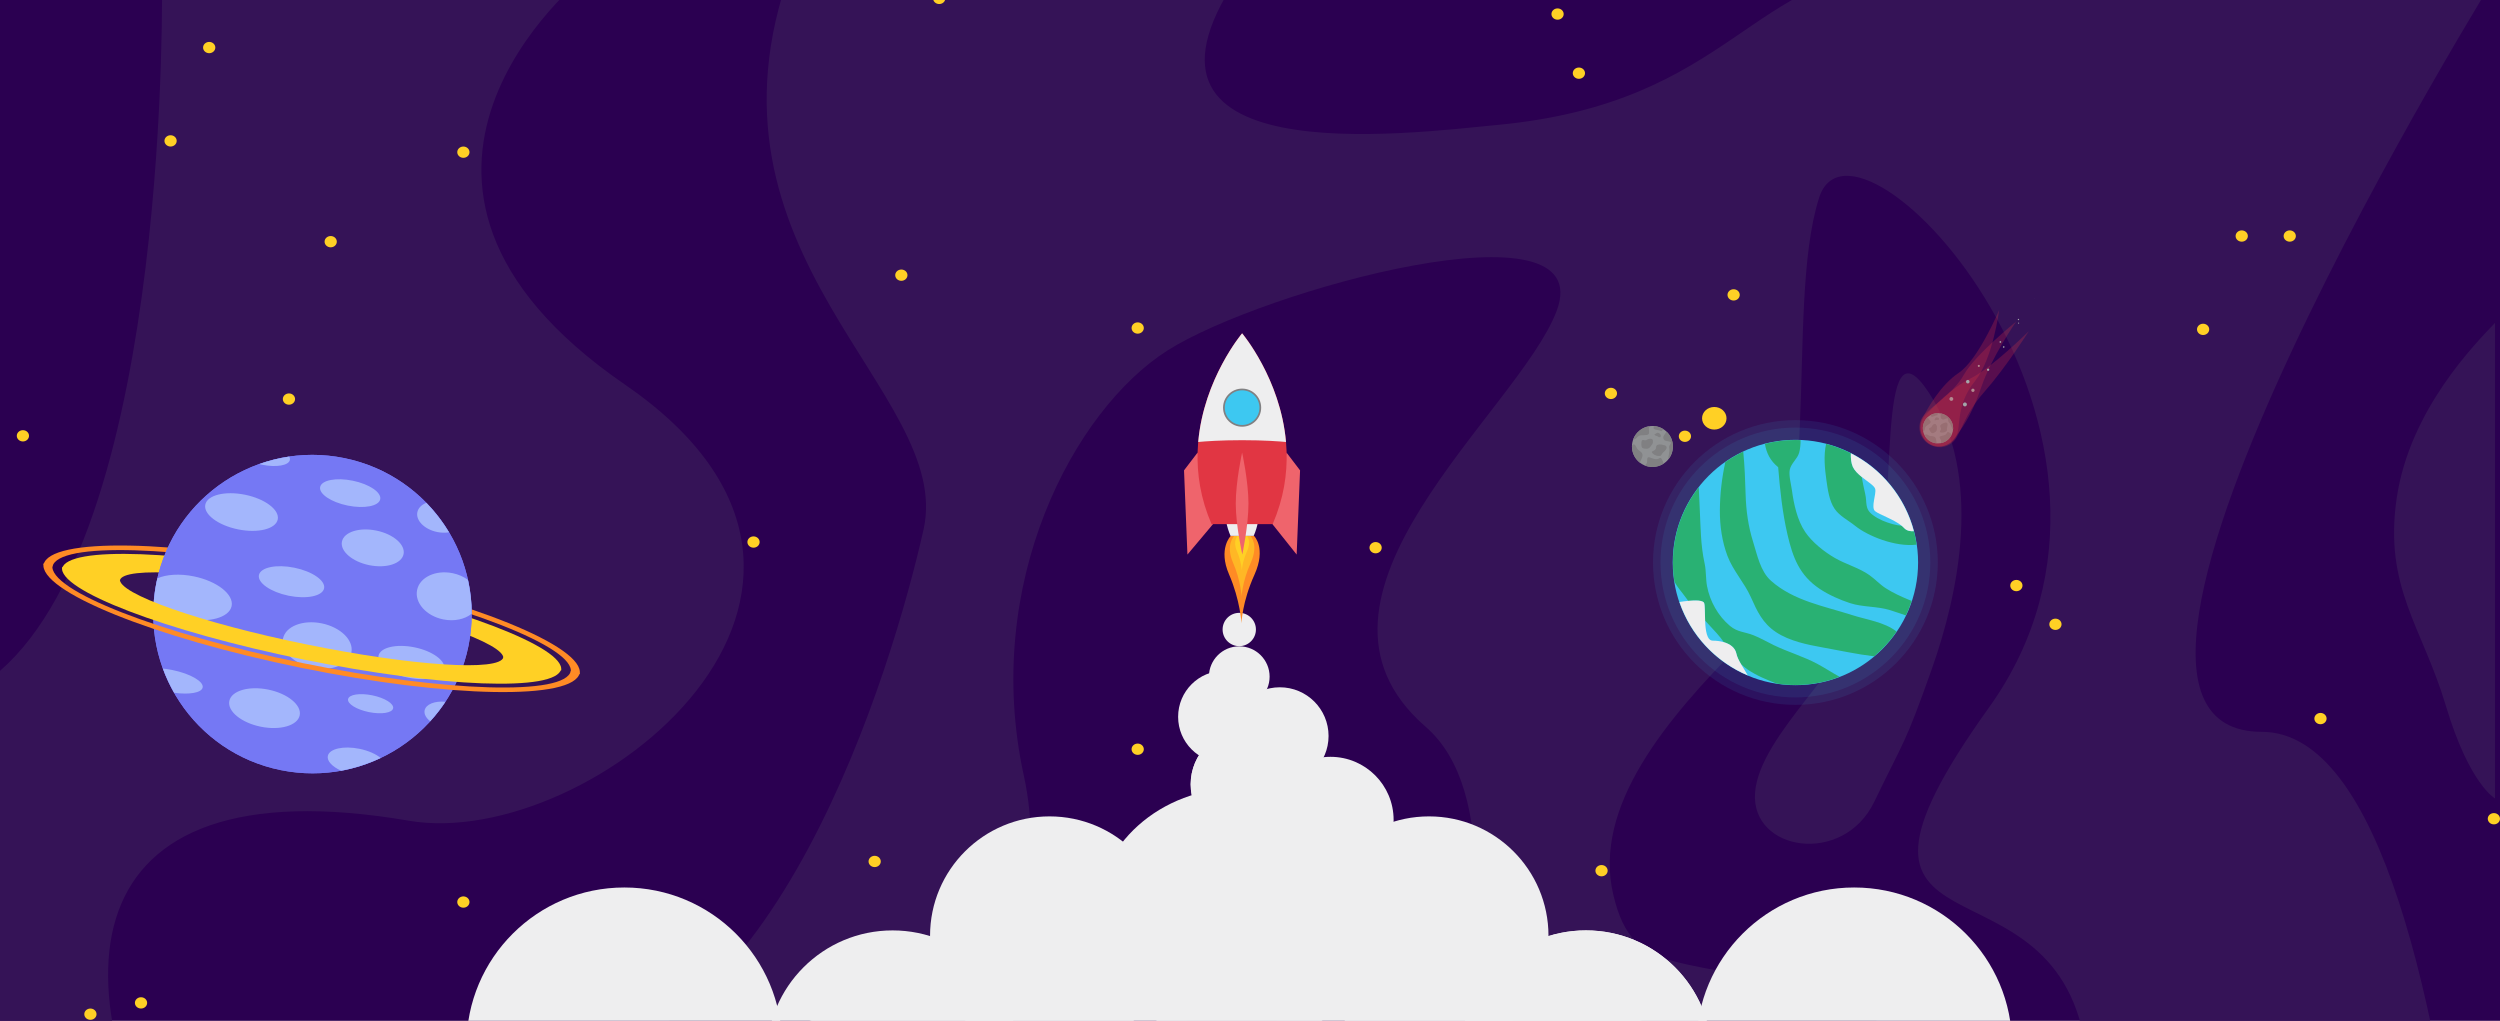 <svg width="1440" height="588" viewBox="0 0 1440 588" fill="none" xmlns="http://www.w3.org/2000/svg">
<rect x="0" y="0" width="1440" height="588" fill="#333333" stroke="none"/>
<g clip-path="url(#clip0_119_906)">
<rect width="1440" height="588" fill="white"/>
<path d="M0 588H1440V0H0V588Z" fill="#2B0051"/>
<path d="M1302.77 421.538C1166.39 421.538 1440 -18 1440 -18H1099.25C1008.66 -18 999.046 59.089 862.632 71.952C811.475 76.777 631.673 100.909 716.196 -18H455.702C395.267 147.267 549.759 225.752 531.971 304.999C514.182 384.246 445.996 612.662 312.588 612.662C179.181 612.662 202.899 873.71 336.306 892.356C469.713 911.003 520.109 980.704 520.109 1048.41H707.125C707.125 1048.41 709.847 878.373 644.624 878.373C579.403 878.373 454.888 827.095 508.253 710.555C526.211 671.339 613.766 556.721 589.692 446.588C565.618 336.455 618.25 236.344 672.549 201.824C726.848 167.302 921.463 113.433 896.616 179.136C874.617 237.311 735.286 344.023 821.117 418.557C906.946 493.091 761.487 783.39 896.616 761.834C1101.17 729.202 1145.64 747.848 1199 822.432C1252.37 897.019 1255.08 1048.41 1255.08 1048.41H1440C1440 1048.41 1439.14 421.538 1302.77 421.538ZM1053.74 575.37C970.729 547.401 941.085 566.047 929.226 515.204C917.367 464.364 959.802 414.309 1003.34 370.26C1053.53 319.486 1027.06 179.136 1047.81 113.875C1068.56 48.611 1258.11 250.579 1145.64 407.552C1033.17 564.528 1187.15 482.137 1201.97 608.002C1216.8 733.864 1136.75 603.339 1053.74 575.37ZM336.375 1053H110.747C110.747 917.814 0 980.856 0 980.856V386.423C99.208 300.045 93.278 -13.408 93.278 -13.408H336.375C336.375 -13.408 188.867 103.862 359.963 221.51C531.06 339.161 339.873 490.653 235.581 472.745C37.925 438.803 27.399 567.153 113.909 708.276C200.418 849.398 107.134 910.932 182.216 910.932C336.375 910.932 336.375 1053 336.375 1053ZM1200.86 1053H1169.3C1169.3 1053 1169.68 1030 1083.46 980.856C992.458 928.991 843.323 1013.49 791.318 1032.13C739.319 1050.78 762.191 889.88 810.713 868.977C1027.13 775.746 1065.67 882.962 1130.89 892.285C1196.11 901.611 1200.86 1053 1200.86 1053ZM769.282 677.119C732.363 720.658 771.863 746.141 809.253 832.777C846.643 919.411 766.859 898.669 746.694 911.649C726.529 924.629 618.253 921.141 617.581 887.531C616.908 853.919 601.166 798.551 588.758 752.74C576.351 706.931 624.499 618.131 662.665 596.96C745.047 551.259 806.206 633.581 769.282 677.119ZM1111.11 226.306C1142.59 274.422 1128.11 341.998 1112.58 385.767C1097.04 429.537 1097.4 424.911 1079.55 461.88C1061.7 498.852 1008.44 490.374 1010.91 456.629C1013.37 422.883 1066.98 381.313 1079.55 342.16C1093.98 297.247 1079.62 178.188 1111.11 226.306ZM1437.11 459.882C1437.11 459.882 1422.37 451.835 1408.79 406.432C1395.22 361.026 1373.01 338.325 1380.48 287.054C1387.95 235.783 1426.17 197.572 1437.11 185.982V459.882Z" fill="#351357"/>
<path d="M266.905 90.91C264.96 90.91 263.384 89.451 263.384 87.652C263.384 85.859 264.96 84.406 266.905 84.406C268.85 84.406 270.43 85.859 270.43 87.652C270.43 89.451 268.85 90.91 266.905 90.91ZM548.028 649.078C548.028 647.282 546.449 645.826 544.507 645.826C542.558 645.826 540.982 647.282 540.982 649.078C540.982 650.874 542.558 652.333 544.507 652.333C546.449 652.333 548.028 650.874 548.028 649.078ZM926.01 501.512C926.01 499.716 924.431 498.26 922.488 498.26C920.543 498.26 918.964 499.716 918.964 501.512C918.964 503.308 920.543 504.767 922.488 504.767C924.431 504.767 926.01 503.308 926.01 501.512ZM1294.76 135.954C1294.76 134.158 1293.18 132.702 1291.24 132.702C1289.29 132.702 1287.71 134.158 1287.71 135.954C1287.71 137.751 1289.29 139.206 1291.24 139.206C1293.18 139.206 1294.76 137.751 1294.76 135.954ZM1322.41 135.954C1322.41 134.158 1320.84 132.702 1318.89 132.702C1316.95 132.702 1315.37 134.158 1315.37 135.954C1315.37 137.751 1316.95 139.206 1318.89 139.206C1320.84 139.206 1322.41 137.751 1322.41 135.954ZM1433.13 472.603C1433.73 474.309 1435.73 475.24 1437.58 474.681C1439.42 474.121 1440.43 472.285 1439.82 470.577C1439.22 468.869 1437.23 467.941 1435.38 468.5C1433.53 469.062 1432.52 470.895 1433.13 472.603ZM1207.4 917.205C1208.01 918.913 1210 919.844 1211.85 919.285C1213.7 918.723 1214.71 916.884 1214.1 915.176C1213.49 913.471 1211.5 912.545 1209.65 913.104C1207.8 913.663 1206.8 915.499 1207.4 917.205ZM537.635 0.094C538.241 1.803 540.232 2.734 542.082 2.172C543.929 1.613 544.937 -0.223 544.329 -1.929C543.723 -3.637 541.732 -4.568 539.885 -4.006C538.035 -3.447 537.03 -1.611 537.635 0.094ZM263.559 520.596C264.164 522.302 266.155 523.235 268.005 522.673C269.852 522.114 270.86 520.273 270.252 518.567C269.646 516.859 267.655 515.928 265.808 516.49C263.958 517.049 262.953 518.888 263.559 520.596ZM283.773 798.284C284.379 799.989 286.37 800.923 288.217 800.361C290.067 799.802 291.075 797.96 290.466 796.255C289.861 794.547 287.869 793.616 286.023 794.178C284.173 794.74 283.168 796.576 283.773 798.284ZM974.039 251.291C974.039 249.495 972.459 248.039 970.517 248.039C968.572 248.039 966.992 249.495 966.992 251.291C966.992 253.088 968.572 254.543 970.517 254.543C972.459 254.543 974.039 253.088 974.039 251.291ZM1292.36 711.427C1292.36 709.631 1290.79 708.175 1288.84 708.175C1286.9 708.175 1285.32 709.631 1285.32 711.427C1285.32 713.224 1286.9 714.682 1288.84 714.682C1290.79 714.682 1292.36 713.224 1292.36 711.427ZM1111.53 580.917C1111.53 579.12 1109.96 577.662 1108.01 577.662C1106.06 577.662 1104.49 579.12 1104.49 580.917C1104.49 582.713 1106.06 584.169 1108.01 584.169C1109.96 584.169 1111.53 582.713 1111.53 580.917ZM997.808 757.357C997.808 755.561 996.232 754.102 994.287 754.102C992.338 754.102 990.762 755.561 990.762 757.357C990.762 759.153 992.338 760.612 994.287 760.612C996.232 760.612 997.808 759.153 997.808 757.357ZM-0.19 937.751C-0.19 935.952 -1.769 934.496 -3.711 934.496C-5.66 934.496 -7.236 935.952 -7.236 937.751C-7.236 939.544 -5.66 941 -3.711 941C-1.769 941 -0.19 939.544 -0.19 937.751ZM84.752 577.662C84.752 575.865 83.175 574.409 81.227 574.409C79.282 574.409 77.706 575.865 77.706 577.662C77.706 579.461 79.282 580.917 81.227 580.917C83.175 580.917 84.752 579.461 84.752 577.662ZM437.55 312.216C437.55 310.42 435.974 308.961 434.029 308.961C432.083 308.961 430.507 310.42 430.507 312.216C430.507 314.012 432.083 315.468 434.029 315.468C435.974 315.468 437.55 314.012 437.55 312.216ZM59.12 -37.935C59.12 -39.731 57.543 -41.187 55.598 -41.187C53.653 -41.187 52.073 -39.731 52.073 -37.935C52.073 -36.139 53.653 -34.677 55.598 -34.677C57.543 -34.677 59.12 -36.139 59.12 -37.935ZM1183.93 -94.745C1183.93 -96.544 1182.36 -98 1180.41 -98C1178.46 -98 1176.89 -96.544 1176.89 -94.745C1176.89 -92.952 1178.46 -91.493 1180.41 -91.493C1182.36 -91.493 1183.93 -92.952 1183.93 -94.745ZM773.699 -34.677C773.699 -36.476 772.119 -37.935 770.174 -37.935C768.229 -37.935 766.652 -36.476 766.652 -34.677C766.652 -32.881 768.229 -31.425 770.174 -31.425C772.119 -31.425 773.699 -32.881 773.699 -34.677ZM795.871 315.468C795.871 313.672 794.294 312.216 792.349 312.216C790.404 312.216 788.824 313.672 788.824 315.468C788.824 317.265 790.404 318.72 792.349 318.72C794.294 318.72 795.871 317.265 795.871 315.468ZM658.835 431.549C658.835 429.752 657.256 428.297 655.311 428.297C653.365 428.297 651.789 429.752 651.789 431.549C651.789 433.345 653.365 434.804 655.311 434.804C657.256 434.804 658.835 433.345 658.835 431.549ZM658.835 188.939C658.835 187.143 657.256 185.684 655.311 185.684C653.365 185.684 651.789 187.143 651.789 188.939C651.789 190.735 653.365 192.191 655.311 192.191C657.256 192.191 658.835 190.735 658.835 188.939ZM-30.954 379.773C-30.954 377.977 -32.53 376.518 -34.475 376.518C-36.42 376.518 -38 377.977 -38 379.773C-38 381.569 -36.42 383.025 -34.475 383.025C-32.53 383.025 -30.954 381.569 -30.954 379.773ZM1414.17 917.625C1414.17 915.829 1412.59 914.37 1410.65 914.37C1408.7 914.37 1407.13 915.829 1407.13 917.625C1407.13 919.421 1408.7 920.877 1410.65 920.877C1412.59 920.877 1414.17 919.421 1414.17 917.625ZM1187.45 359.596C1187.45 357.797 1185.88 356.338 1183.93 356.338C1181.99 356.338 1180.41 357.797 1180.41 359.596C1180.41 361.39 1181.99 362.845 1183.93 362.845C1185.88 362.845 1187.45 361.39 1187.45 359.596ZM994.474 240.93C994.474 237.338 991.321 234.421 987.431 234.421C983.54 234.421 980.384 237.338 980.384 240.93C980.384 244.523 983.54 247.435 987.431 247.435C991.321 247.435 994.474 244.523 994.474 240.93ZM994.474 272.796C994.474 271 992.901 269.544 990.952 269.544C989.007 269.544 987.431 271 987.431 272.796C987.431 274.592 989.007 276.048 990.952 276.048C992.901 276.048 994.474 274.592 994.474 272.796ZM66.845 612.181C66.845 610.384 65.269 608.926 63.324 608.926C61.379 608.926 59.802 610.384 59.802 612.181C59.802 613.977 61.379 615.433 63.324 615.433C65.269 615.433 66.845 613.977 66.845 612.181ZM55.598 584.169C55.598 582.372 54.022 580.917 52.073 580.917C50.131 580.917 48.552 582.372 48.552 584.169C48.552 585.965 50.131 587.421 52.073 587.421C54.022 587.421 55.598 585.965 55.598 584.169ZM49.452 601.196C49.452 599.399 47.876 597.943 45.927 597.943C43.985 597.943 42.406 599.399 42.406 601.196C42.406 602.992 43.985 604.448 45.927 604.448C47.876 604.448 49.452 602.992 49.452 601.196ZM931.41 226.608C931.41 224.812 929.83 223.356 927.885 223.356C925.943 223.356 924.363 224.812 924.363 226.608C924.363 228.404 925.943 229.86 927.885 229.86C929.83 229.86 931.41 228.404 931.41 226.608ZM266.905 -76.822C266.905 -78.618 265.326 -80.074 263.384 -80.074C261.435 -80.074 259.859 -78.618 259.859 -76.822C259.859 -75.025 261.435 -73.569 263.384 -73.569C265.326 -73.569 266.905 -75.025 266.905 -76.822ZM430.507 703.357C430.507 701.56 428.93 700.104 426.982 700.104C425.04 700.104 423.46 701.56 423.46 703.357C423.46 705.153 425.04 706.609 426.982 706.609C428.93 706.609 430.507 705.153 430.507 703.357ZM169.958 229.86C169.958 228.064 168.381 226.608 166.436 226.608C164.491 226.608 162.914 228.064 162.914 229.86C162.914 231.659 164.491 233.112 166.436 233.112C168.381 233.112 169.958 231.659 169.958 229.86ZM522.698 158.501C522.698 156.704 521.121 155.249 519.173 155.249C517.231 155.249 515.651 156.704 515.651 158.501C515.651 160.297 517.231 161.753 519.173 161.753C521.121 161.753 522.698 160.297 522.698 158.501ZM900.679 8.097C900.679 6.301 899.1 4.845 897.155 4.845C895.212 4.845 893.633 6.301 893.633 8.097C893.633 9.893 895.212 11.349 897.155 11.349C899.1 11.349 900.679 9.893 900.679 8.097ZM912.971 42.151C912.971 40.354 911.392 38.899 909.447 38.899C907.504 38.899 905.925 40.354 905.925 42.151C905.925 43.947 907.504 45.403 909.447 45.403C911.392 45.403 912.971 43.947 912.971 42.151ZM1002.09 169.852C1002.09 168.056 1000.51 166.6 998.564 166.6C996.622 166.6 995.043 168.056 995.043 169.852C995.043 171.648 996.622 173.104 998.564 173.104C1000.51 173.104 1002.09 171.648 1002.09 169.852ZM1164.96 337.282C1164.96 335.486 1163.38 334.03 1161.43 334.03C1159.49 334.03 1157.91 335.486 1157.91 337.282C1157.91 339.079 1159.49 340.535 1161.43 340.535C1163.38 340.535 1164.96 339.079 1164.96 337.282ZM1272.51 189.717C1272.51 187.92 1270.94 186.464 1268.99 186.464C1267.05 186.464 1265.47 187.92 1265.47 189.717C1265.47 191.513 1267.05 192.969 1268.99 192.969C1270.94 192.969 1272.51 191.513 1272.51 189.717ZM124.022 27.391C124.022 25.595 122.443 24.139 120.5 24.139C118.552 24.139 116.976 25.595 116.976 27.391C116.976 29.188 118.552 30.643 120.5 30.643C122.443 30.643 124.022 29.188 124.022 27.391ZM16.718 251.027C16.718 249.234 15.139 247.775 13.194 247.775C11.248 247.775 9.672 249.234 9.672 251.027C9.672 252.827 11.248 254.282 13.194 254.282C15.139 254.282 16.718 252.827 16.718 251.027ZM101.776 81.151C101.776 79.354 100.2 77.898 98.255 77.898C96.306 77.898 94.73 79.354 94.73 81.151C94.73 82.947 96.306 84.406 98.255 84.406C100.2 84.406 101.776 82.947 101.776 81.151ZM1272.51 -40.146C1272.51 -41.942 1270.94 -43.398 1268.99 -43.398C1267.05 -43.398 1265.47 -41.942 1265.47 -40.146C1265.47 -38.349 1267.05 -36.894 1268.99 -36.894C1270.94 -36.894 1272.51 -38.349 1272.51 -40.146ZM1340.12 413.9C1340.12 412.104 1338.54 410.648 1336.6 410.648C1334.65 410.648 1333.08 412.104 1333.08 413.9C1333.08 415.697 1334.65 417.153 1336.6 417.153C1338.54 417.153 1340.12 415.697 1340.12 413.9ZM1260.22 870.787C1260.22 868.991 1258.64 867.532 1256.7 867.532C1254.76 867.532 1253.18 868.991 1253.18 870.787C1253.18 872.583 1254.76 874.039 1256.7 874.039C1258.64 874.039 1260.22 872.583 1260.22 870.787ZM1014.38 916.192C1014.38 914.396 1012.8 912.937 1010.86 912.937C1008.91 912.937 1007.33 914.396 1007.33 916.192C1007.33 917.988 1008.91 919.444 1010.86 919.444C1012.8 919.444 1014.38 917.988 1014.38 916.192ZM857.657 629.574C857.657 627.777 856.077 626.321 854.132 626.321C852.19 626.321 850.611 627.777 850.611 629.574C850.611 631.37 852.19 632.826 854.132 632.826C856.077 632.826 857.657 631.37 857.657 629.574ZM578.012 496.197C578.012 494.4 576.435 492.945 574.487 492.945C572.545 492.945 570.966 494.4 570.966 496.197C570.966 497.993 572.545 499.449 574.487 499.449C576.435 499.449 578.012 497.993 578.012 496.197ZM507.332 496.197C507.332 494.4 505.756 492.945 503.808 492.945C501.865 492.945 500.286 494.4 500.286 496.197C500.286 497.993 501.865 499.449 503.808 499.449C505.756 499.449 507.332 497.993 507.332 496.197ZM319.245 632.826C319.245 631.029 317.669 629.574 315.723 629.574C313.778 629.574 312.199 631.029 312.199 632.826C312.199 634.625 313.778 636.081 315.723 636.081C317.669 636.081 319.245 634.625 319.245 632.826ZM675.04 653.519C675.04 651.726 673.46 650.267 671.515 650.267C669.57 650.267 667.993 651.726 667.993 653.519C667.993 655.318 669.57 656.774 671.515 656.774C673.46 656.774 675.04 655.318 675.04 653.519ZM55.598 584.169C55.598 582.372 54.022 580.917 52.073 580.917C50.131 580.917 48.552 582.372 48.552 584.169C48.552 585.965 50.131 587.421 52.073 587.421C54.022 587.421 55.598 585.965 55.598 584.169ZM194.004 139.206C194.004 137.41 192.428 135.954 190.482 135.954C188.537 135.954 186.961 137.41 186.961 139.206C186.961 141.003 188.537 142.461 190.482 142.461C192.428 142.461 194.004 141.003 194.004 139.206Z" fill="#FFD025"/>
<path d="M-28 756.856V1606H1440.03V756.862L706.005 506L-28 756.856Z" fill="#EEEEEF"/>
<path d="M796.15 527.648C796.15 486.9 759.289 453.869 713.817 453.869C668.345 453.869 631.48 486.9 631.48 527.648C631.48 568.393 668.345 601.428 713.817 601.428C759.289 601.428 796.15 568.393 796.15 527.648Z" fill="#EEEEEF"/>
<path d="M704.22 362.594C704.22 357.294 708.514 353 713.814 353C719.114 353 723.414 357.294 723.414 362.594C723.414 367.894 719.114 372.188 713.814 372.188C708.514 372.188 704.22 367.894 704.22 362.594Z" fill="#EEEEEF"/>
<path d="M696.34 389.758C696.34 380.106 704.16 372.286 713.812 372.286C723.464 372.286 731.294 380.106 731.294 389.758C731.294 399.41 723.464 407.23 713.812 407.23C704.16 407.23 696.34 399.41 696.34 389.758Z" fill="#EEEEEF"/>
<path d="M678.598 412.882C678.598 398.22 690.476 386.342 705.138 386.342C719.8 386.342 731.694 398.22 731.694 412.882C731.694 427.544 719.8 439.422 705.138 439.422C690.476 439.422 678.598 427.544 678.598 412.882Z" fill="#EEEEEF"/>
<path d="M709.156 423.918C709.156 408.428 721.705 395.879 737.195 395.879C752.686 395.879 765.252 408.428 765.252 423.918C765.252 439.409 752.686 451.958 737.195 451.958C721.705 451.958 709.156 439.409 709.156 423.918Z" fill="#EEEEEF"/>
<path d="M685.82 451.772C685.82 434.278 699.993 420.105 717.487 420.105C734.981 420.105 749.172 434.278 749.172 451.772C749.172 469.266 734.981 483.439 717.487 483.439C699.993 483.439 685.82 469.266 685.82 451.772Z" fill="#EEEEEF"/>
<path d="M685.82 451.772C685.82 434.278 699.993 420.105 717.487 420.105C734.981 420.105 749.172 434.278 749.172 451.772C749.172 469.266 734.981 483.439 717.487 483.439C699.993 483.439 685.82 469.266 685.82 451.772Z" fill="#EEEEEF"/>
<path d="M730.021 472.268C730.021 452.193 746.285 435.928 766.361 435.928C786.437 435.928 802.723 452.193 802.723 472.268C802.723 492.344 786.437 508.608 766.361 508.608C746.285 508.608 730.021 492.344 730.021 472.268Z" fill="#EEEEEF"/>
<path d="M754.336 539.013C754.336 501.019 785.116 470.239 823.11 470.239C861.103 470.239 891.925 501.019 891.925 539.013C891.925 577.006 861.103 607.786 823.11 607.786C785.116 607.786 754.336 577.006 754.336 539.013Z" fill="#EEEEEF"/>
<path d="M841.032 608.384C841.032 568.349 873.467 535.914 913.502 535.914C953.538 535.914 986.017 568.349 986.017 608.384C986.017 648.42 953.538 680.855 913.502 680.855C873.467 680.855 841.032 648.42 841.032 608.384Z" fill="#EEEEEF"/>
<path d="M841.032 608.384C841.032 568.349 873.467 535.914 913.502 535.914C953.538 535.914 986.017 568.349 986.017 608.384C986.017 648.42 953.538 680.855 913.502 680.855C873.467 680.855 841.032 648.42 841.032 608.384Z" fill="#EEEEEF"/>
<path d="M977.122 602.078C977.122 551.87 1017.8 511.193 1068.01 511.193C1118.22 511.193 1158.95 551.87 1158.95 602.078C1158.95 652.286 1118.22 692.963 1068.01 692.963C1017.8 692.963 977.122 652.286 977.122 602.078Z" fill="#EEEEEF"/>
<path d="M673.299 539.013C673.299 501.019 642.518 470.239 604.525 470.239C566.531 470.239 535.709 501.019 535.709 539.013C535.709 577.006 566.531 607.787 604.525 607.787C642.518 607.787 673.299 577.006 673.299 539.013Z" fill="#EEEEEF"/>
<path d="M586.603 608.385C586.603 568.349 554.168 535.914 514.132 535.914C474.097 535.914 441.618 568.349 441.618 608.385C441.618 648.42 474.097 680.855 514.132 680.855C554.168 680.855 586.603 648.42 586.603 608.385Z" fill="#EEEEEF"/>
<path d="M450.513 602.078C450.513 551.87 409.836 511.193 359.628 511.193C309.419 511.193 268.688 551.87 268.688 602.078C268.688 652.287 309.419 692.963 359.628 692.963C409.836 692.963 450.513 652.287 450.513 602.078Z" fill="#EEEEEF"/>
<path d="M708.944 308.651C708.944 308.651 701.501 316.006 707.923 330.82C714.435 345.838 715.072 359 715.072 359C715.072 359 715.486 346.672 722.531 331.131C729.575 315.591 722.294 308.651 722.294 308.651H708.944Z" fill="#FF8B25"/>
<path d="M710.927 308.652C710.927 308.652 705.75 313.767 710.218 324.07C714.746 334.515 715.189 343.668 715.189 343.668C715.189 343.668 715.477 335.094 720.378 324.286C725.276 313.479 720.213 308.652 720.213 308.652H710.927Z" fill="#FFB725"/>
<path d="M712.871 308.652C712.871 308.652 709.913 311.573 712.464 317.456C715.049 323.419 715.303 328.647 715.303 328.647C715.303 328.647 715.468 323.75 718.266 317.579C721.064 311.408 718.172 308.652 718.172 308.652H712.871Z" fill="#FFD025"/>
<path d="M722.132 308.651C731.791 286.322 715.457 267.005 715.457 267.005C715.457 267.005 699.123 286.322 708.782 308.651H722.132Z" fill="#EEEEEF"/>
<path d="M689.838 260.64L682 270.928L683.96 319.426L699.101 301.407L689.838 260.64Z" fill="#EF646C"/>
<path d="M740.997 260.64L748.835 270.928L746.877 319.426L732.526 301.407L740.997 260.64Z" fill="#EF646C"/>
<path d="M733.069 301.883C758.554 242.969 715.457 192 715.457 192C715.457 192 672.36 242.969 697.845 301.883H733.069Z" fill="#E13643"/>
<path d="M740.741 254.583C737.541 218.124 715.459 192 715.459 192C715.459 192 693.374 218.124 690.173 254.583C694.038 254.216 702.798 253.548 715.452 253.548C728.108 253.548 736.875 254.216 740.741 254.583Z" fill="#EEEEEF"/>
<path d="M725.94 234.814C725.94 229.024 721.247 224.331 715.457 224.331C709.668 224.331 704.975 229.024 704.975 234.814C704.975 240.603 709.668 245.296 715.457 245.296C721.247 245.296 725.94 240.603 725.94 234.814Z" fill="#3DC8F1"/>
<path d="M725.94 234.814C725.94 229.024 721.247 224.331 715.457 224.331C709.668 224.331 704.975 229.024 704.975 234.814C704.975 240.603 709.668 245.296 715.457 245.296C721.247 245.296 725.94 240.603 725.94 234.814Z" stroke="#808082" stroke-miterlimit="10"/>
<path d="M719.116 290.033C719.116 302.674 715.569 319.417 715.569 319.417C715.569 319.417 711.798 302.784 711.798 290.033C711.798 277.282 715.457 260.648 715.457 260.648C715.457 260.648 719.116 277.392 719.116 290.033Z" fill="#EF646C"/>
<g opacity="0.5">
<path opacity="0.5" d="M1107.32 240.922C1104.47 246.309 1106.54 252.982 1111.92 255.826C1117.31 258.671 1123.98 256.6 1126.83 251.222C1129.68 245.843 1126.22 233.564 1137.65 219.403C1147.93 206.662 1151.5 178.658 1151.5 178.658C1151.5 178.658 1139.48 207.239 1128.27 214.736C1117.52 221.922 1110.16 235.534 1107.32 240.922Z" fill="#E13643"/>
</g>
<g opacity="0.5">
<path opacity="0.5" d="M1109.33 238.983C1105.15 243.413 1105.36 250.395 1109.79 254.577C1114.22 258.758 1121.2 258.544 1125.38 254.125C1129.56 249.705 1130.98 239.299 1143.02 225.663C1155.49 211.555 1168.56 190.802 1168.56 190.802C1168.56 190.802 1147.03 212.049 1135.3 217.857C1123.72 223.592 1113.52 234.552 1109.33 238.983Z" fill="#E13643"/>
</g>
<path d="M1123.29 242.369C1123.83 242.779 1123.94 243.552 1123.53 244.096C1123.12 244.64 1122.35 244.749 1121.81 244.339C1121.26 243.929 1121.15 243.156 1121.56 242.611C1121.97 242.068 1122.75 241.959 1123.29 242.369Z" fill="#A3A6A9"/>
<path d="M1124.65 228.904C1125.14 229.273 1125.23 229.969 1124.87 230.458C1124.5 230.948 1123.8 231.046 1123.31 230.677C1122.82 230.308 1122.72 229.612 1123.09 229.122C1123.46 228.633 1124.16 228.535 1124.65 228.904Z" fill="#A3A6A9"/>
<path d="M1136.97 224.045C1137.4 224.362 1137.48 224.96 1137.16 225.38C1136.85 225.801 1136.25 225.885 1135.83 225.568C1135.41 225.251 1135.32 224.653 1135.64 224.232C1135.96 223.812 1136.55 223.728 1136.97 224.045Z" fill="#A3A6A9"/>
<path d="M1140.16 210.291C1140.43 210.491 1140.48 210.867 1140.28 211.132C1140.08 211.396 1139.71 211.449 1139.44 211.25C1139.18 211.05 1139.12 210.674 1139.32 210.409C1139.52 210.145 1139.9 210.092 1140.16 210.291Z" fill="#A3A6A9"/>
<path d="M1154.43 199.473C1154.64 199.635 1154.68 199.938 1154.52 200.152C1154.36 200.366 1154.06 200.408 1153.85 200.247C1153.63 200.086 1153.59 199.783 1153.75 199.569C1153.91 199.355 1154.21 199.313 1154.43 199.473Z" fill="#A3A6A9"/>
<path d="M1162.92 185.855C1163.06 185.965 1163.09 186.172 1162.98 186.317C1162.87 186.463 1162.66 186.492 1162.52 186.382C1162.37 186.272 1162.34 186.066 1162.45 185.92C1162.56 185.775 1162.77 185.746 1162.92 185.855Z" fill="#A3A6A9"/>
<path d="M1123.6 241.936C1126.22 245.977 1125.07 251.381 1121.03 254.006C1116.99 256.63 1111.59 255.481 1108.96 251.44C1106.34 247.398 1107.49 241.995 1111.53 239.371C1115.57 236.747 1120.97 237.895 1123.6 241.936Z" fill="#909294"/>
<path d="M1116.81 240.922C1117.2 241.531 1116.63 241.983 1116.08 241.867C1115.53 241.751 1114.9 242.237 1114.41 242.084C1113.92 241.931 1114.55 241.404 1114.62 241.081C1114.84 240.074 1116.41 240.311 1116.81 240.922ZM1114.91 252.322C1114.34 251.197 1113.4 251.301 1111.95 251.167C1110.89 251.068 1110.44 250.177 1109.34 250.182C1108.94 250.184 1108.82 250.629 1108.82 251.191C1108.87 251.274 1108.91 251.357 1108.96 251.439C1110.48 253.775 1112.93 255.137 1115.5 255.37C1115.33 254.511 1115.35 253.197 1114.91 252.322ZM1120.33 243.44C1118.8 243.879 1116.89 244.81 1117.79 246.195C1118.76 247.688 1116.33 248.721 1117.83 249.08C1119.34 249.441 1120.41 248.905 1121.1 248.382C1121.78 247.858 1121.16 247.257 1121.61 245.891C1122.06 244.525 1121.86 243 1120.33 243.44ZM1107.74 248.423C1108.32 248.566 1108.57 247.987 1108.73 246.93C1108.97 245.245 1109.99 245.35 1111.53 243.956C1112.9 242.711 1111.31 242.32 1110.39 240.261C1108.11 242.35 1107.14 245.469 1107.74 248.423ZM1112.63 245.776C1112.32 246.591 1110.53 246.182 1111.35 247.696C1112.18 249.21 1112.76 249.856 1113.71 249.391C1114.67 248.926 1115.58 248.624 1115.62 247.112C1115.67 245.601 1115.91 245.604 1115.13 244.532C1114.35 243.459 1112.98 244.855 1112.63 245.776ZM1117.91 238.123C1117.83 239.432 1117.6 240.802 1118.42 241.351C1119.4 241.998 1119.38 241.614 1121.13 241.029C1122.88 240.446 1121.52 242.355 1122.64 243.358C1123.76 244.358 1124.38 247.277 1124.96 247.451C1125.13 245.577 1124.7 243.636 1123.6 241.935C1122.25 239.858 1120.16 238.551 1117.91 238.123ZM1116.16 237.972C1114.81 237.989 1113.46 238.313 1112.2 238.979C1112.2 239.426 1112.3 239.873 1112.6 240.027C1113.2 240.347 1115.27 239.038 1115.72 239.242C1115.99 239.365 1116.11 238.602 1116.16 237.972ZM1124.26 250.197C1123.78 249.784 1123.18 249.342 1122.59 249.038C1121.35 248.396 1121.54 249.671 1120.93 250.117C1120.31 250.564 1119.56 250.873 1118.17 251.149C1116.77 251.426 1117.04 251.961 1117.78 253.133C1118.31 253.959 1118.22 254.48 1117.85 255.27C1118.95 255.069 1120.03 254.653 1121.03 254.005C1122.52 253.042 1123.6 251.703 1124.26 250.197Z" fill="#808082"/>
<g opacity="0.5">
<path opacity="0.5" d="M1107.79 239.594C1104.13 244.459 1105.1 251.377 1109.96 255.044C1114.83 258.71 1121.74 257.727 1125.41 252.872C1129.08 248.016 1135.36 240.431 1141.16 223.185C1146.97 205.937 1161.33 185.168 1161.33 185.168C1161.33 185.168 1137.57 204.441 1131.27 215.729C1124.97 227.017 1111.46 234.729 1107.79 239.594Z" fill="#E13643"/>
</g>
<path d="M1132.48 232.041C1131.97 231.66 1131.26 231.762 1130.88 232.266C1130.5 232.771 1130.6 233.488 1131.1 233.868C1131.61 234.248 1132.32 234.148 1132.7 233.643C1133.08 233.139 1132.98 232.421 1132.48 232.041Z" fill="#A3A6A9"/>
<path d="M1134.07 219.029C1133.62 218.688 1132.97 218.779 1132.63 219.232C1132.29 219.685 1132.38 220.328 1132.83 220.669C1133.29 221.01 1133.93 220.92 1134.27 220.467C1134.61 220.015 1134.52 219.37 1134.07 219.029Z" fill="#A3A6A9"/>
<path d="M1145.57 212.437C1145.27 212.213 1144.85 212.273 1144.62 212.57C1144.4 212.867 1144.46 213.289 1144.76 213.512C1145.05 213.736 1145.48 213.677 1145.7 213.38C1145.92 213.083 1145.86 212.661 1145.57 212.437Z" fill="#A3A6A9"/>
<path d="M1152.52 196.559C1152.29 196.387 1151.97 196.433 1151.8 196.66C1151.62 196.889 1151.67 197.212 1151.9 197.384C1152.12 197.555 1152.45 197.51 1152.62 197.282C1152.79 197.055 1152.75 196.73 1152.52 196.559Z" fill="#A3A6A9"/>
<path d="M1162.87 183.712C1162.69 183.578 1162.44 183.614 1162.3 183.791C1162.17 183.968 1162.21 184.219 1162.38 184.352C1162.56 184.485 1162.81 184.45 1162.94 184.273C1163.08 184.096 1163.04 183.845 1162.87 183.712Z" fill="#A3A6A9"/>
<path d="M1172.03 172.076C1172.01 172.058 1171.97 172.063 1171.96 172.087C1171.94 172.112 1171.94 172.146 1171.97 172.164C1171.99 172.183 1172.02 172.178 1172.04 172.154C1172.06 172.129 1172.06 172.095 1172.03 172.076Z" fill="#A3A6A9"/>
<path d="M185.336 328.147C100.059 310.736 28.305 309.468 25.071 325.313L30.229 326.367C33.149 312.061 102.339 314.106 184.767 330.934C267.196 347.764 331.649 373.005 328.728 387.311L333.887 388.362C337.121 372.517 270.613 345.559 185.336 328.147Z" fill="#FF8B25"/>
<path d="M184.343 333.01C104.972 316.805 38.452 314.337 35.764 327.496L69.052 334.292C70.759 325.929 121.584 329.241 182.571 341.693C243.557 354.145 291.612 371.019 289.905 379.383L323.192 386.179C325.878 373.019 263.714 349.216 184.343 333.01Z" fill="#FFD025"/>
<path d="M269.843 372.071C259.711 421.696 211.268 453.711 161.644 443.579C112.019 433.448 80.004 385.005 90.135 335.38C100.267 285.755 148.709 253.74 198.335 263.872C247.959 274.003 279.975 322.445 269.843 372.071Z" fill="#7578F4"/>
<path d="M269.843 372.071C259.711 421.696 211.268 453.711 161.644 443.579C112.019 433.448 80.004 385.005 90.135 335.38C100.267 285.755 148.709 253.74 198.335 263.872C247.959 274.003 279.975 322.445 269.843 372.071Z" fill="#7578F4"/>
<path d="M150.179 418.576C138.986 416.291 130.889 409.654 132.093 403.753C133.298 397.854 143.346 394.925 154.54 397.21C165.733 399.496 173.832 406.131 172.626 412.032C171.421 417.931 161.373 420.861 150.179 418.576ZM202.397 375.856C203.838 368.797 196.188 361.274 185.312 359.053C174.437 356.833 164.452 360.756 163.012 367.814C161.571 374.874 169.219 382.396 180.095 384.616C190.971 386.837 200.956 382.916 202.397 375.856ZM137.079 304.911C148.602 307.264 158.856 304.705 159.979 299.199C161.104 293.692 152.673 287.322 141.151 284.969C129.626 282.616 119.372 285.174 118.249 290.68C117.124 296.187 125.555 302.559 137.079 304.911ZM200.244 291.205C209.799 293.156 218.201 291.531 219.008 287.575C219.816 283.619 212.724 278.831 203.169 276.88C193.613 274.929 185.212 276.556 184.404 280.511C183.597 284.467 190.689 289.255 200.244 291.205ZM269.547 333.996C267.107 332.213 264.1 330.844 260.712 330.153C250.909 328.151 241.745 332.487 240.244 339.838C238.744 347.188 245.475 354.769 255.279 356.771C261.69 358.08 267.813 356.664 271.712 353.482C271.702 346.844 270.944 340.323 269.547 333.996ZM232.457 319.193C233.58 313.69 226.544 307.605 216.74 305.603C206.936 303.602 198.079 306.441 196.954 311.945C195.831 317.449 202.867 323.534 212.671 325.534C222.474 327.536 231.333 324.697 232.457 319.193ZM200.487 402.687C199.943 405.353 205.311 408.7 212.478 410.163C219.643 411.627 225.895 410.651 226.439 407.986C226.983 405.32 221.614 401.973 214.447 400.509C207.281 399.046 201.032 400.02 200.487 402.687ZM244.579 409.176C244.141 411.32 245.429 413.584 247.812 415.451C250.997 411.959 253.914 408.201 256.546 404.215C250.425 403.635 245.3 405.646 244.579 409.176ZM106.657 356.309C120.065 359.047 132.045 355.82 133.417 349.103C134.789 342.386 125.03 334.721 111.622 331.982C103.378 330.3 95.686 330.879 90.656 333.128C90.483 333.88 90.29 334.62 90.135 335.38C89.292 339.51 88.767 343.63 88.494 347.722C92.357 351.476 98.884 354.722 106.657 356.309ZM255.908 385.464C256.893 380.638 249.209 374.995 238.745 372.859C228.282 370.722 218.999 372.903 218.014 377.728C217.028 382.555 224.714 388.197 235.177 390.334C245.642 392.47 254.923 390.289 255.908 385.464ZM207.073 431.317C197.842 429.432 189.668 431.273 188.82 435.426C188.229 438.329 191.378 441.591 196.476 443.938C204.425 442.483 212.091 440.005 219.285 436.587C216.551 434.331 212.189 432.361 207.073 431.317ZM149.149 331.236C148.239 335.694 155.902 341.023 166.265 343.14C176.627 345.255 185.767 343.356 186.678 338.9C187.587 334.442 179.924 329.113 169.561 326.999C159.199 324.883 150.059 326.78 149.149 331.236ZM251.811 306.435C254.221 306.927 256.561 306.953 258.658 306.604C254.981 300.468 250.594 294.766 245.584 289.628C242.842 290.714 240.893 292.599 240.398 295.024C239.415 299.838 244.525 304.948 251.811 306.435ZM150.991 267.689C159.166 269.358 166.324 268.12 166.977 264.922C167.104 264.296 166.967 263.642 166.612 262.98C160.668 263.858 154.871 265.313 149.291 267.299C149.847 267.44 150.412 267.571 150.991 267.689ZM116.732 396C117.437 392.547 109.633 388.041 99.301 385.931C97.41 385.545 95.567 385.268 93.811 385.091C95.575 389.925 97.75 394.584 100.282 399.035C109.046 400.251 116.109 399.051 116.732 396Z" fill="#A3B6FC"/>
<path d="M174.233 381.918C91.804 365.089 27.351 339.85 30.272 325.544L25.113 324.491C21.878 340.335 88.387 367.295 173.664 384.705C258.941 402.117 330.693 403.385 333.929 387.542L328.771 386.488C325.851 400.794 256.661 398.747 174.233 381.918Z" fill="#FF8B25"/>
<path d="M176.429 371.16C115.443 358.709 67.388 341.834 69.095 333.472L35.808 326.675C33.122 339.834 95.286 363.639 174.656 379.844C254.028 396.048 320.548 398.517 323.235 385.358L289.948 378.561C288.239 386.926 237.416 383.612 176.429 371.16Z" fill="#FFD025"/>
<g opacity="0.3">
<path opacity="0.3" d="M1116.16 324C1116.16 369.288 1079.44 406 1034.16 406C988.869 406 952.158 369.288 952.158 324C952.158 278.714 988.869 242 1034.16 242C1079.44 242 1116.16 278.714 1116.16 324Z" fill="#3DC8F1"/>
</g>
<g opacity="0.3">
<path opacity="0.3" d="M1111.87 324C1111.87 366.916 1077.08 401.706 1034.16 401.706C991.243 401.706 956.454 366.916 956.454 324C956.454 281.085 991.243 246.294 1034.16 246.294C1077.08 246.294 1111.87 281.085 1111.87 324Z" fill="#3DC8F1"/>
</g>
<path d="M1104.82 324C1104.82 363.023 1073.18 394.661 1034.16 394.661C995.135 394.661 963.499 363.023 963.499 324C963.499 284.977 995.135 253.343 1034.16 253.343C1073.18 253.343 1104.82 284.977 1104.82 324Z" fill="#3DC8F1"/>
<path d="M1046.9 382.452C1051.29 384.82 1055.35 387.495 1059.58 389.817C1051.69 392.868 1043.12 394.557 1034.16 394.557C1030.44 394.557 1026.79 394.263 1023.23 393.709C1017.52 391.464 1011.83 389.187 1006.67 385.666C1005.27 384.708 1004.02 383.671 1002.87 382.585C1001.61 380.438 1000.55 378.357 1000.18 376.538C999.493 373.075 996.564 370.962 992.941 369.893C991.692 368.165 990.37 366.442 988.861 364.769C986.65 362.315 984.383 359.898 982.14 357.462C981.961 353.114 982.099 348.865 981.609 347.392C981.05 345.724 976.705 345.694 972.424 346.096C971.925 345.436 971.422 344.777 970.941 344.103C968.804 341.111 966.236 338.338 964.483 335.113C963.91 331.492 963.603 327.781 963.603 323.998C963.603 307.661 969.171 292.634 978.494 280.675C979.023 289.971 979.218 299.307 979.767 308.573C980.089 313.992 980.714 319.295 981.869 324.599C982.827 329.001 982.436 333.303 983.262 337.66C984.919 346.401 989.662 354.839 996.472 360.533C1000.77 364.127 1005.03 363.944 1009.91 365.86C1013.99 367.464 1017.86 369.75 1021.81 371.654C1030.02 375.612 1038.86 378.125 1046.9 382.452ZM995.009 320.186C998.255 328.796 1004.82 335.706 1008.51 343.991C1012.13 352.104 1015.25 358.974 1022.98 364.103C1030.73 369.249 1040.98 371.349 1050.03 372.96C1059.7 374.683 1069.71 376.895 1079.5 378.042C1084.43 373.903 1088.79 369.106 1092.43 363.78C1092.41 363.765 1092.39 363.751 1092.37 363.734C1085.4 358.275 1075.09 356.952 1066.82 354.288C1050.74 349.104 1033.15 346.128 1020.1 334.531C1013.94 329.058 1012.15 319.579 1009.77 312.031C1007.02 303.298 1005.74 294.126 1005.48 284.99C1005.25 276.705 1004.92 268.399 1004.11 260.156C1000.49 261.861 997.044 263.874 993.792 266.146C991.768 275.328 990.696 284.652 990.643 294.09C990.594 302.846 991.908 311.96 995.009 320.186ZM1024.22 269.101C1025.3 282.185 1026.63 295.19 1029.61 307.987C1032.66 321.065 1036.48 331.413 1048.17 339.201C1053.32 342.626 1059.69 345.47 1065.6 347.393C1073.08 349.828 1081.12 349.091 1088.77 351.468C1091.76 352.396 1094.77 353.476 1097.8 354.494C1099.1 351.793 1100.21 348.99 1101.16 346.113C1100.63 345.909 1100.11 345.719 1099.57 345.498C1095.01 343.615 1090.38 341.497 1086.22 338.839C1082.78 336.641 1080.14 333.646 1076.83 331.301C1070.9 327.086 1063.31 325.091 1056.96 321.432C1050.77 317.869 1043.8 312.351 1039.79 306.416C1035.2 299.629 1033.22 290.345 1032.14 282.328C1031.68 278.966 1030.24 273.799 1030.92 270.504C1031.66 266.869 1035.36 264.291 1036.34 260.655C1036.92 258.53 1037.13 256.078 1037.13 253.518C1036.15 253.477 1035.16 253.443 1034.16 253.443C1028.09 253.443 1022.21 254.211 1016.59 255.652C1017.41 260.807 1019.65 265.418 1024.22 269.101ZM1052.02 276.669C1052.77 281.932 1053.64 288.49 1056.71 293.046C1059.52 297.225 1064.67 299.73 1068.52 302.848C1075.76 308.713 1091.74 315.236 1103.96 313.717C1103.58 311.088 1103.05 308.505 1102.39 305.978C1100.31 306.116 1098.18 305.729 1096.74 304.12C1096.36 303.685 1095.89 303.262 1095.38 302.848C1093.72 302.694 1092.01 302.397 1090.22 301.901C1086.2 300.79 1082.17 299.229 1078.82 296.707C1073.8 292.945 1075.61 289.723 1074.32 284.329C1073.55 281.124 1072.93 277.922 1072.36 274.717C1070.24 273.015 1068.27 271.111 1067.26 268.969C1066.27 266.875 1066.01 263.945 1066.08 261.085C1061.58 258.798 1056.82 256.961 1051.83 255.675C1050.3 262.484 1051.1 270.125 1052.02 276.669Z" fill="#29B173"/>
<path d="M1000.18 376.538C999.493 373.077 996.562 370.962 992.939 369.893C990.948 369.305 988.752 369.029 986.595 369.029C983.147 369.029 982.37 363.163 982.138 357.463C981.959 353.117 982.097 348.865 981.607 347.393C981.048 345.724 976.705 345.694 972.424 346.096C970.634 346.264 968.855 346.505 967.369 346.736C973.861 365.812 988.273 381.224 1006.71 389.017C1005.56 386.926 1004.12 384.724 1002.87 382.588C1001.61 380.439 1000.55 378.359 1000.18 376.538Z" fill="#EEEEEF"/>
<path d="M1067.25 268.969C1068.26 271.11 1070.24 273.015 1072.36 274.719C1075.81 277.507 1079.62 279.752 1080.11 281.591C1080.91 284.55 1077.43 292.349 1080.11 294.48C1082.52 296.392 1090.93 299.22 1095.38 302.85C1095.89 303.264 1096.35 303.686 1096.74 304.121C1098.18 305.731 1100.31 306.118 1102.38 305.979C1097.21 286.359 1083.8 270.094 1066.08 261.085C1066.01 263.944 1066.27 266.874 1067.25 268.969Z" fill="#EEEEEF"/>
<path d="M963.603 257.168C963.603 263.686 958.318 268.969 951.8 268.969C945.284 268.969 940 263.686 940 257.168C940 250.65 945.284 245.366 951.8 245.366C958.318 245.366 963.603 250.65 963.603 257.168Z" fill="#909294"/>
<path d="M956.645 251.013C956.645 251.996 955.662 252.087 955.125 251.551C954.587 251.015 953.515 251.103 953.068 250.565C952.622 250.029 953.736 249.901 954.051 249.584C955.035 248.6 956.645 250.029 956.645 251.013ZM946.094 262.548C946.273 260.85 945.136 260.281 943.591 259.061C942.462 258.17 942.607 256.825 941.356 256.019C940.9 255.725 940.43 256.139 940.019 256.779C940.015 256.909 940 257.034 940 257.166C940 260.934 941.772 264.281 944.52 266.442C944.96 265.344 945.956 263.867 946.094 262.548ZM958.789 256.467C956.734 255.841 953.872 255.485 953.872 257.72C953.872 260.125 950.354 259.508 951.801 261.028C953.247 262.548 954.855 262.726 956.018 262.635C957.181 262.547 956.913 261.405 958.433 260.189C959.952 258.972 960.847 257.093 958.789 256.467ZM940.828 252.841C941.384 253.432 942.102 252.961 943.055 251.877C944.574 250.146 945.647 251.015 948.42 250.565C950.892 250.164 949.385 248.554 949.856 245.538C945.725 246.225 942.326 249.048 940.828 252.841ZM948.329 253.443C947.38 254.14 945.647 252.355 945.469 254.681C945.29 257.005 945.469 258.165 946.9 258.343C948.329 258.524 949.581 258.849 950.742 257.166C951.905 255.483 952.173 255.663 952.084 253.875C951.996 252.087 949.402 252.654 948.329 253.443ZM959.957 248.652C958.904 250.08 957.632 251.462 958.165 252.693C958.789 254.143 959.058 253.697 961.472 254.322C963.885 254.949 960.936 256.11 961.472 258.077C962.006 260.037 960.548 263.797 961.09 264.428C962.659 262.425 963.601 259.908 963.601 257.166C963.601 253.815 962.2 250.799 959.957 248.652ZM958.084 247.19C956.544 246.219 954.767 245.587 952.856 245.418C952.524 245.925 952.313 246.51 952.532 246.901C952.979 247.707 956.286 247.741 956.645 248.304C956.861 248.644 957.561 247.866 958.084 247.19ZM958.272 267.03C958.024 266.201 957.673 265.261 957.228 264.481C956.291 262.838 955.571 264.426 954.548 264.481C953.523 264.536 952.441 264.335 950.655 263.62C948.866 262.906 948.776 263.71 948.756 265.587C948.741 266.909 948.257 267.434 947.262 268.061C948.66 268.644 950.192 268.969 951.801 268.969C954.191 268.969 956.413 268.251 958.272 267.03Z" fill="#808082"/>
</g>
<defs>
<clipPath id="clip0_119_906">
<rect width="1440" height="588" fill="white"/>
</clipPath>
</defs>
</svg>
